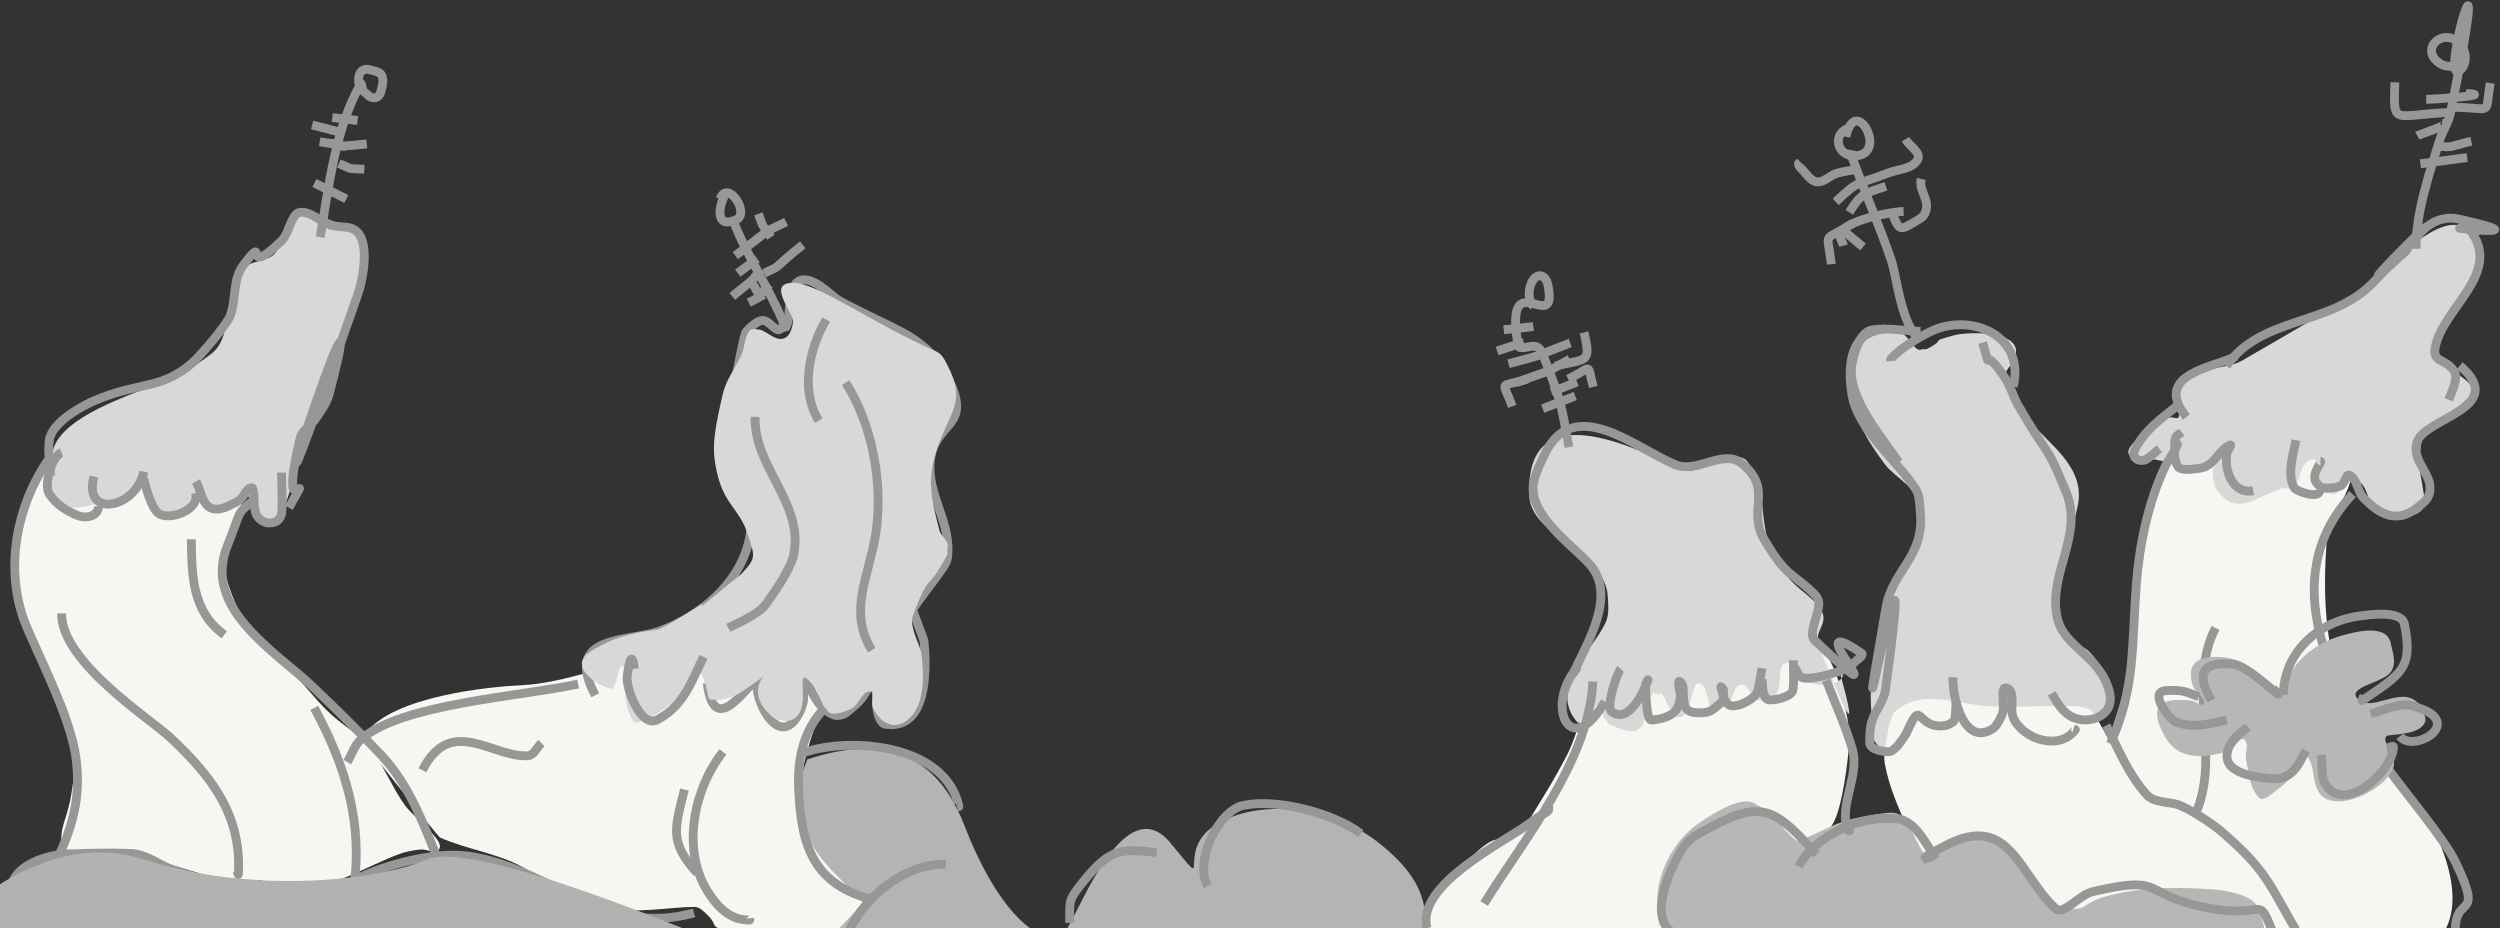 <?xml version="1.0" encoding="UTF-8"?>
<svg width="1697px" height="630px" viewBox="0 0 1697 630" version="1.1" xmlns="http://www.w3.org/2000/svg" xmlns:xlink="http://www.w3.org/1999/xlink">
    <rect x="0" y="0" width="1697" height="630" fill="#333333" stroke="none"/>
    <!-- Generator: Sketch 49.3 (51167) - http://www.bohemiancoding.com/sketch -->
    <title>Front</title>
    <desc>Created with Sketch.</desc>
    <defs></defs>
    <g id="Artwork" stroke="none" stroke-width="1" fill="none" fill-rule="evenodd">
        <g id="Pricing-Scene---Craft-a-website-you-love" transform="translate(0, -450)">
            <g id="Front" transform="translate(-66, 453)">
                <path d="M1150.927,453.08 C1141.081,469.866 1138.763,491.653 1129.818,509.232 C1121.267,526.039 1111.053,541.953 1101.216,558.041 C1096.059,566.475 1087.84,564.67 1079.937,567.364 C1066.106,572.08 1036.604,611.171 1026,627 C1013.34,645.898 1042.307,643.182 1044,644 C1055.42,649.516 1073.826,640.445 1086,644 C1118.008,653.346 1151.796,645.899 1183.5,644 C1203.136,642.824 1237.305,637.449 1260.936,624.259 C1266.172,621.336 1273.953,610.159 1276.26,606.799 C1287.829,589.949 1299.853,573.366 1310.321,555.81 C1316.703,545.107 1320.41,511.813 1320.848,506.204 C1321.426,498.796 1321.249,491.232 1319.855,483.933 C1317.57,471.964 1314.997,459.823 1309.88,448.764 C1284.076,392.995 1234.5,423.191 1194.357,445.044 C1184.937,450.173 1176.743,457.334 1167.459,462.704 C1161.64,466.07 1154.99,467.836 1149.162,471.186 C1148.574,471.524 1149.162,472.542 1149.162,473.221" id="Path-2413" fill="#F7F7F1"></path>
                <path d="M614,512.5 C666.667,494.833 702.167,509.667 720.5,557 C748,628 780.5,642.5 790,628 C799.5,613.5 830,532.367 860.5,569.184 C891,606 862.5,575 891,557 C919.5,539 969.5,543.367 1002,569.184 C1034.5,595 1034.5,613 1034.5,639.5 C1034.5,666 999.5,765.5 776.5,714 C627.833,679.667 573.667,612.5 614,512.5 Z" id="Path-13" fill="#B4B4B4"></path>
                <path d="M1137.193,487.782 C1115.677,464.396 1147.873,438.01 1156.096,419.083 C1158.401,413.775 1157.732,407.544 1157.364,401.769 C1155.417,371.234 1105.153,361.149 1104.069,333.415 C1101.326,263.233 1175.58,300.912 1207.295,315.61 C1219.362,321.202 1244.829,298.669 1252.6,310.948 C1269.933,338.335 1254.31,358.283 1280.16,389.417 C1286.387,396.918 1295.58,401.742 1301.269,409.659 C1308.983,420.393 1296.228,424.736 1300.717,436.096 C1346.755,552.593 1298.377,402.175 1316.477,453.605 C1316.823,454.588 1317.186,455.875 1316.588,456.728 C1310.958,464.758 1294.763,462.496 1288.04,457.029 C1284.771,454.37 1284.468,447.419 1280.27,447.059 C1268.684,446.063 1280.03,469.461 1265.829,471.711 C1263.253,472.119 1260.289,472.869 1258.004,471.611 C1253.782,469.287 1252.286,460.847 1247.532,461.641 C1242.439,462.491 1242.973,471.149 1239.261,474.739 C1236.824,477.096 1233.128,477.687 1229.893,478.704 C1229.2,478.921 1228.125,478.975 1227.742,478.358 C1224.288,472.791 1225.344,461.388 1218.815,460.849 C1214.502,460.492 1213.959,480.701 1207.737,483.516 C1205.866,484.362 1203.324,483.152 1201.842,481.731 C1197.962,478.014 1194.833,463.991 1192.307,468.733 L1188.062,467.099 C1179.725,482.751 1187.201,502.51 1158.191,488.529 C1156.828,487.872 1156.673,485.618 1155.268,485.055 L1151.795,475.38 C1149.116,474.307 1147.424,479.15 1145.238,481.035 L1137.193,487.782 Z" id="Path-2400" fill="#D8D8D8"></path>
                <path d="M1337.806,499.341 C1336.53,476.824 1333.325,467.072 1339.571,447.059 C1341.979,439.341 1347.497,432.642 1348.94,424.687 C1350.43,416.467 1345.632,407.598 1348.168,399.638 C1355.669,376.087 1374.894,379.094 1369.166,340.759 C1367.159,327.326 1352.487,321.462 1345.416,312.086 C1332.623,295.126 1313.528,264.952 1323.811,241.252 C1325.609,237.107 1327.69,232.965 1330.643,229.547 C1336.101,223.23 1349.838,221.251 1356.328,223.101 C1362.154,224.76 1365.42,236.806 1370.82,234.063 L1373.743,234.013 C1389.108,226.209 1373.207,229.795 1393.031,224.439 C1400.59,222.397 1442.212,220.177 1433.268,241.056 C1431.751,244.599 1423.52,251.876 1426.431,257.723 C1430.819,266.538 1436.776,274.56 1443.078,282.125 C1456.692,298.469 1481.761,314.081 1476.423,339.967 C1469.233,374.836 1459.275,386.628 1461.706,419.679 C1462.304,427.819 1481.387,436.774 1482.98,438.226 C1490.643,445.212 1501.774,463.393 1499.296,474.638 C1497.358,483.43 1484.557,486.898 1479.781,491.401 C1476.498,494.498 1475.988,500.053 1472.343,502.715 C1470.102,504.351 1466.759,503.362 1464.022,502.91 C1457.085,501.764 1449.658,501.381 1443.52,497.953 C1437.904,494.817 1436.545,484.941 1430.181,484.012 C1425.671,483.354 1426.265,495.385 1421.749,494.775 L1415.684,496.263 C1400.798,494.252 1407.861,487.682 1390.114,483.07 C1388.384,482.62 1389.607,487.587 1387.853,487.932 L1383.497,490.509 C1378.232,491.546 1372.27,489.564 1367.462,491.947 C1354.897,498.175 1370.15,504.228 1344.754,508.319 L1337.806,499.341 Z" id="Path-2401" fill="#D8D8D8"></path>
                <path d="M97.15,314.272 C82.636,322.104 78.738,346.044 77.475,360.895 C72.812,415.748 89.117,429.191 109.717,474.538 C118.531,493.941 117.734,519.806 113.632,540.31 C110.892,554.002 106.41,558.93 107.897,571.018 C108.057,572.32 108.144,574.442 109.441,574.637 C156.362,581.702 135.278,572.134 172.05,581.484 C220.301,593.754 222.552,600.955 266.575,600.232 C292.978,599.798 313.103,585.705 336.788,576.773 C341.363,575.047 346.264,574.229 351.119,573.645 C355.388,573.131 361.693,577.112 364.017,573.494 C366.318,569.91 361.276,565.257 358.668,561.89 C353.442,555.142 345.828,550.444 340.813,543.538 C332.921,532.67 327.938,519.894 320.201,508.915 C309.625,493.911 301.025,492.048 287.904,479.25 C279.774,471.321 272.935,462.151 264.976,454.051 C242.569,431.249 229.311,422 220.001,390.66 C212.249,364.563 234.745,342.655 230.308,330.142 C224.713,314.364 185.603,308.738 180.1,307.274 C153.214,300.121 131.676,295.855 104.704,301.324 L97.15,314.272 Z" id="Path-2411" fill="#F7F7F1"></path>
                <path d="M636.227,453.009 C620.789,482.246 599.153,530.849 614.402,564.767 C622.198,582.108 636.705,593.471 649.4,606.583 C650.34,607.554 651.748,609.31 650.889,610.353 C624.645,642.229 610.819,646.957 571.137,633.516 C539.226,622.708 559.316,628.558 542.038,614.318 C540.699,613.214 538.866,612.559 537.131,612.583 C519.677,612.827 496.022,617.455 477.941,613.33 C449.471,606.836 446.446,599.93 421.613,586.046 C403.664,576.011 383.459,573.838 364.623,565.509 C363.769,565.131 320.504,511.493 315.073,503.111 C313.521,500.717 312.692,496.855 314.411,494.579 C333.297,469.568 397.337,463.128 421.613,462 C445.888,460.872 487.948,447.384 520,434.903 C546.818,424.46 558.289,438.196 585.137,434.903 C602.622,432.758 613.471,432.359 624.928,445.274 L636.227,453.009 Z" id="Path-2412" fill="#F7F7F1"></path>
                <path d="M1348.203,489.416 C1347.284,498.146 1343.849,506.975 1345.446,515.607 C1348.303,531.054 1354.77,545.695 1361.261,560 C1385.021,612.368 1385.88,641.815 1436,647.5 C1448.531,648.921 1521.96,642.709 1532.5,647.5 C1549,655 1561.769,655 1585,655 C1587.62,655 1615.644,641.425 1619.145,634.058 C1632.407,606.152 1579.132,570.775 1561.769,557.273 C1545.428,544.565 1523.634,538.788 1510.184,522.5 C1509.636,521.836 1487.733,480.209 1485.546,479.15 C1482.428,477.639 1478.978,476.554 1475.516,476.418 C1456.185,475.656 1436.803,477.372 1417.478,476.468 C1393.621,475.352 1370.306,463.304 1351.396,480.834 L1348.203,489.416 Z" id="Path-2415" fill="#F7F7F1"></path>
                <path d="M1559.178,295.469 C1511.243,317.034 1520.863,403.435 1513.602,444.477 C1508.479,473.434 1490.063,503.778 1496.293,534.255 C1497.649,540.887 1505.011,552.214 1510.735,556.777 C1535.923,576.853 1562.388,595.296 1587.51,615.456 C1625.691,646.094 1632.379,660.01 1688.205,650.129 C1694.968,648.931 1701.522,646.561 1707.825,643.833 C1748.903,626.053 1725.67,569.054 1708.321,543.829 C1702.851,535.876 1695.419,529.429 1689.694,521.658 C1682.135,511.396 1675.032,500.774 1668.53,489.812 C1663.842,481.907 1659.527,473.72 1656.184,465.159 C1643.574,432.87 1642.933,398.394 1645.326,364.218 C1646.607,345.927 1667.467,326.357 1661.141,311.239 C1659.984,308.472 1656.378,307.389 1653.537,306.427 C1646.109,303.913 1638.458,301.788 1630.664,300.923 C1590.37,296.451 1596.503,296.401 1570.642,301.665 L1559.178,295.469 Z" id="Path-2416" fill="#F7F7F1"></path>
                <path d="M1529.112,308.963 C1523.765,308.318 1517.968,309.269 1513.071,307.028 C1502.035,301.98 1532.803,282.661 1538.425,280.441 C1540.448,279.642 1544.484,282.073 1544.932,279.945 C1546.187,273.979 1540.995,267.785 1542.34,261.839 C1545.892,246.131 1576.073,248.607 1587.48,241.998 C1614.949,226.083 1642.62,210.461 1669.322,193.29 C1682.118,185.061 1729.038,127.829 1745.545,158.662 C1758.912,183.629 1724.333,200.815 1721.294,225.777 C1718.768,246.524 1728.5,244.432 1742.463,257.423 C1744.171,259.012 1746.088,262.412 1744.498,264.12 C1721.866,288.426 1707.134,278.016 1708.622,314.222 C1708.962,322.498 1711.745,330.59 1711.76,338.874 C1711.764,340.962 1710.356,343.086 1708.677,344.328 C1700.655,350.261 1680.566,350.484 1675.388,340.413 C1674.612,338.905 1671.229,319.875 1662.655,323.545 C1657.435,325.78 1652.218,335.02 1647.662,331.631 L1644.519,331.927 C1637.025,326.35 1643.304,304.761 1633.662,309.359 C1626.19,312.923 1628.576,321.724 1623.08,327.616 C1621.226,329.603 1617.564,327.716 1614.979,328.558 C1596.018,334.733 1584.35,347.992 1570.722,329.596 C1569.005,327.278 1567.262,318.699 1568.186,315.761 C1569.147,312.703 1572.551,310.674 1573.148,307.525 C1573.361,306.405 1570.701,307.029 1569.73,307.625 C1566.839,309.399 1564.988,312.594 1562.07,314.322 C1559.877,315.621 1557.267,316.155 1554.742,316.502 C1552.047,316.873 1549.136,317.385 1546.581,316.452 C1544.162,315.57 1542.688,313.08 1540.741,311.394 L1529.112,308.963 Z" id="Path-2402" fill="#D8D8D8"></path>
                <path d="M1205,640.239 C1177.835,617.123 1194.041,572.731 1219.014,555.915 C1227.124,550.454 1247.224,536.875 1256.71,542.225 C1297.627,565.305 1259.218,544.613 1284.656,567.123 C1285.702,568.049 1287.541,567.571 1288.846,567.073 C1298.471,563.403 1307.372,557.892 1317.173,554.722 C1326.026,551.858 1335.282,550.277 1344.508,549.068 C1347.978,548.613 1351.829,548.249 1354.984,549.764 C1361.786,553.031 1367.583,571.525 1372.178,576.402 C1378.091,582.678 1403.6,559.752 1417.207,565.489 C1439.829,575.028 1442.453,608.087 1468.297,613.105 C1483.028,615.965 1478.58,610.161 1495.14,605.566 C1519.365,598.843 1543.997,598.973 1568.937,600.804 C1574.896,601.241 1595.016,603.859 1598.697,613.055 C1600.165,616.723 1608.765,638.083 1598.587,640.139 C1595.58,640.746 1592.443,640.468 1589.384,640.239 C1568.162,638.649 1547.013,636.154 1525.782,634.685 C1506.882,633.377 1487.189,641.657 1468.297,640.239 C1425.488,637.026 1379.836,643.054 1337,640.239 C1295.967,637.542 1259.913,638.738 1219.014,640.239 L1205,640.239 Z" id="Path-2414" fill="#B7B7B7"></path>
                <path d="M470.056,468.954 C447.758,427.295 492.339,433.112 513.982,425.253 C540.676,415.561 567.483,393.921 574.33,364.344 C582.016,331.144 552.754,330.056 556.42,303.825 C556.727,301.626 570.221,224.971 572.345,222.379 C573.081,221.481 580.576,213.001 585.298,214.739 C588.963,216.089 593.989,223.474 595.769,219.998 L599.629,218.805 C603.469,211.308 599.664,189.541 610.101,187.109 C618.799,185.083 630.825,198.296 634.904,200.603 C649.417,208.813 664.834,215.324 679.547,223.171 C683.205,225.122 686.713,227.394 689.963,229.968 C693.482,232.755 697.122,235.57 699.773,239.191 C704.852,246.129 709.899,253.328 712.947,261.368 C722.63,286.911 700.594,284.782 697.568,309.134 C694.642,332.681 712.597,352.122 709.032,376.099 C708.613,378.914 706.719,381.335 705.117,383.688 C698.933,392.766 691.808,401.184 685.718,410.325 C684.939,411.494 692.997,429.71 693.267,432.647 C694.955,451.003 695.977,492.931 666.925,488.599 C663.453,488.081 661.786,481.281 661.521,479.571 C660.571,473.44 661.462,467.056 660.032,461.019 C659.815,460.102 657.91,460.964 657.28,461.666 C654.595,464.656 653.114,468.584 650.498,471.636 C648.009,474.541 645.007,476.973 642.067,479.421 C640.823,480.456 639.543,481.608 637.987,482.052 C636.06,482.602 633.843,483.039 631.981,482.298 C628.689,480.988 625.685,478.795 623.274,476.197 C620.459,473.165 618.456,469.43 616.602,465.731 C615.127,462.789 615.171,453.663 613.354,456.407 C610.097,461.326 612.335,468.188 611.148,473.967 C610.596,476.658 609.465,479.228 608.171,481.651 C595.547,505.292 579.348,475.21 579.844,461.961 C579.935,459.544 583.898,453.44 582.105,455.064 C571.57,464.601 550.537,498.179 546.058,460.573" id="Path-2259" stroke="#979797" stroke-width="6"></path>
                <path d="M569.362,386.5 C579.938,375.164 578.45,374.793 572.671,357.236 C569.424,347.372 561.151,339.85 556.851,330.398 C553.945,324.011 552.294,317.047 551.232,310.111 C550.368,304.472 550.482,298.667 551.121,292.998 C552.124,284.101 554.167,275.345 556.134,266.611 C556.889,263.256 557.849,259.914 559.277,256.786 C562.273,250.225 566.475,244.252 569.362,237.642 C571.6,232.522 571.275,226.208 574.601,221.717 C576.044,219.769 579.44,220.357 581.819,220.825 C586.768,221.798 593.123,229.703 599.233,226.183 C602.593,224.248 603.611,219.531 604.306,215.717 C605.38,209.829 585.599,189 604.306,189 C621.306,189 656.554,215.717 701.362,235.507 C705.676,237.412 707.396,241.624 709.353,245.377 C721.534,268.742 711.557,275.817 703.016,298.948 C694.901,320.928 697.592,333.58 703.678,357.035 C704.774,361.26 711.06,365.131 709.022,368.991 L709.297,372.956 C694.322,401.31 697.855,382.815 685.652,414.822 C682.942,421.931 690.65,435.643 691.222,439.474 C693.044,451.681 694.56,474.081 683.452,484.468 C673.344,493.92 663.172,487.642 658.484,477.225 C656.954,473.826 660.273,465.976 656.554,466.212 C650.703,466.584 648.99,475.735 643.656,478.167 C620.562,488.698 628.2,471.829 614.943,458.823 C604.645,448.721 619.057,481.368 601.99,486.153 C600.364,486.609 598.584,486.405 596.922,486.103 C594.903,485.735 592.673,485.459 591.078,484.168 C562.801,461.274 604.4,443.994 568.26,467.355 C564.71,469.649 560.522,470.888 556.41,471.866 C554.033,472.432 551.517,472.101 549.081,471.917 C548.428,471.867 547.503,471.784 547.261,471.175 C545.819,467.534 545.894,463.38 544.284,459.811 C542.87,456.675 541.584,450.252 538.334,451.379 C533.759,452.966 534.197,460.171 531.552,464.227 C529.833,466.862 527.685,469.239 525.326,471.32 C521.133,475.02 516.69,478.466 511.987,481.491 C508.99,483.419 505.706,484.926 502.343,486.103 C500.452,486.764 497.646,488.507 496.392,486.945 C492.946,482.649 491.581,476.89 490.603,471.47 C489.312,464.321 495.209,454.391 489.665,449.695 C485.484,446.153 485.526,459.995 482.171,464.327 C480.294,466.751 448.5,451.379 466.5,439.474 C484.5,427.569 502.643,425.653 511.987,424.5 C515.716,424.04 538.545,409.451 542.524,406.987 C542.951,406.723 542.377,407.979 542.304,408.476" id="Path-2403" fill="#D8D8D8"></path>
                <path d="M543.577,442.813 C535.017,460.367 530.08,476.051 512.328,485.521 C500.754,491.695 490.689,463.535 491.716,456.006 C494.749,433.767 496.46,449.842 496.618,451.049" id="Path-2260" stroke="#979797" stroke-width="6"></path>
                <path d="M578.576,279.965 C577.511,314.134 611.975,338.665 604.752,373.567 C602.667,383.641 590.67,400.556 585.794,407.248 C580.423,414.619 565.274,420.504 560.39,423.173" id="Path-2261" stroke="#979797" stroke-width="6"></path>
                <path d="M626.853,213.942 C615.232,233.368 609.022,262.191 621.785,282.496" id="Path-2262" stroke="#979797" stroke-width="6"></path>
                <path d="M640.027,256.701 C658.292,285.273 665.649,325.678 660.474,359.136 C655.946,388.406 641.351,411.65 657.777,438.351" id="Path-2263" stroke="#979797" stroke-width="6"></path>
                <path d="M598.582,217.912 C588.428,192.911 572.957,171.139 563.473,146.135" id="Path-2264" stroke="#979797" stroke-width="6"></path>
                <path d="M133.958,338.779 C127.308,339.679 116.107,343.761 108.328,340.122 C94.767,333.778 98.785,305.515 104.799,296.071 C119.114,273.591 170.121,260.248 185.323,252.721 C193.717,248.565 201.479,243.166 208.968,237.542 C220.41,228.951 218.568,214.923 222.252,202.669 C224.461,195.321 227.473,188.202 230.904,181.34 C231.909,179.329 233.443,177.401 235.421,176.332 C239.626,174.059 249.546,173.621 253.06,168.442 C258.161,160.924 258.71,149.621 267.883,144.682 C278.966,138.714 301.81,150.338 309.057,158.076 C328.5,178.836 291.956,235.363 286.736,248.901 C279.282,268.231 273.564,288.207 268.048,308.176 C266.966,312.095 259.706,361.029 243.14,348.704 C238.555,345.293 238.113,338.334 234.543,333.871 C233.909,333.078 232.321,333.555 231.511,334.167 C227.932,336.872 225.91,341.674 221.811,343.496 C218.133,345.131 213.668,344.723 209.74,343.842 C207.028,343.233 205.339,338.116 202.793,339.23 L199.159,332.879 C191.849,336.077 192.249,351.592 179.153,347.411 C167.101,343.562 167.354,331.054 164.987,321.816 C164.826,321.187 163.521,321.613 163.057,322.067 C158.99,326.046 156.139,331.25 151.703,334.814 C149.93,336.238 147.295,335.937 145.091,336.498 L133.958,338.779 Z" id="Path-2404" fill="#D8D8D8"></path>
                <path d="M558.736,128.23 C554.289,134.853 550.226,153.305 565.954,146.04 C575.019,141.853 560.265,118.518 554.71,131.999" id="Path-2265" stroke="#979797" stroke-width="6"></path>
                <path d="M565.127,170.542 C592.14,150.44 580.079,157.127 599.574,147.624" id="Path-2266" stroke="#979797" stroke-width="6"></path>
                <path d="M566.781,182.397 C571.19,179.156 575.6,175.914 580.009,172.673" id="Path-2267" stroke="#979797" stroke-width="6"></path>
                <path d="M584.747,182.397 C597.921,176.409 588.251,181.289 610.928,163.148" id="Path-2268" stroke="#979797" stroke-width="6"></path>
                <path d="M588.386,190.137 C577.365,201.43 582.664,198.113 574.275,202.488" id="Path-2269" stroke="#979797" stroke-width="6"></path>
                <path d="M589.323,158.041 C582.043,147.375 584.721,152.769 580.781,142.12" id="Path-2270" stroke="#979797" stroke-width="6"></path>
                <path d="M577.197,189.886 C579.217,193.624 581.238,197.362 583.258,201.1" id="Path-2271" stroke="#979797" stroke-width="6"></path>
                <path d="M582.436,179.816 C573.663,191.08 579.565,184.403 563.087,198.268" id="Path-2272" stroke="#979797" stroke-width="6"></path>
                <path d="M885.84,598.417 C876.384,582.701 892.809,547.426 909.706,543.759 C932.723,538.763 971.323,548.919 989.729,562.902" id="Path-2364" stroke="#979797" stroke-width="6"></path>
                <path d="M792.142,623.471 C792.216,608.18 790.295,608.812 803.11,593.259 C819.818,572.983 827.857,572.931 851.062,575.75" id="Path-2368" stroke="#979797" stroke-width="6"></path>
                <path d="M611.479,507.893 C643.252,496.933 707.529,502.005 716.912,544.35 C717.015,544.817 715.993,544.614 715.533,544.746" id="Path-2369" stroke="#979797" stroke-width="6"></path>
                <path d="M625.866,477.436 C611.305,492.871 607.205,511.572 608.116,532.696 C609.813,572.064 618.473,597.844 659.596,608.092" id="Path-2273" stroke="#979797" stroke-width="6"></path>
                <path d="M458.426,461.315 C420.148,469.752 337.576,474.66 310.882,499.065 C306.512,503.061 304.783,509.218 301.734,514.294" id="Path-2274" stroke="#979797" stroke-width="6"></path>
                <path d="M236.919,337.355 C226.086,346.834 230.491,342.049 220.272,367.617 C203.324,410.023 252.469,438.763 278.199,463.104 C293.971,478.025 309.373,493.349 324.331,509.086 C345.353,531.203 354.752,560.101 366.107,587.655" id="Path-2275" stroke="#979797" stroke-width="6"></path>
                <path d="M257.091,317.766 C257.164,326.727 257.839,335.703 257.311,344.649 C257.206,346.426 256.331,348.174 255.216,349.561 C254.361,350.625 253.035,351.405 251.692,351.642 C249.607,352.008 247.243,352.245 245.351,351.296 C242.976,350.104 240.597,348.154 239.731,345.641 C237.864,340.219 239.145,334.08 237.526,328.578 C237.266,327.694 235.467,328.177 234.769,328.779 C231.937,331.216 230.776,335.576 227.44,337.26 C221.799,340.107 214.735,344.484 209.029,341.772 C202.832,338.826 202.378,329.768 199.053,323.766" id="Path-2276" stroke="#979797" stroke-width="6"></path>
                <path d="M163.618,322.082 C163.95,323.065 168.236,343.291 174.752,346.188 C183.411,350.037 202.009,342.208 198.667,331.606" id="Path-2277" stroke="#979797" stroke-width="6"></path>
                <path d="M163.618,317.169 C158.293,342.497 121.892,349.078 129.833,320.493" id="Path-2278" stroke="#979797" stroke-width="6"></path>
                <path d="M107.732,304.171 C100.993,306.835 95.778,326.113 99.295,332.002 C103.46,338.974 111.053,343.852 118.589,346.879 C125.336,349.59 133.234,346.623 132.75,340.533" id="Path-2279" stroke="#979797" stroke-width="6"></path>
                <path d="M100.288,319.846 C100.012,311.827 98.394,303.742 99.461,295.79 C101.18,282.969 124.209,271.423 130.164,268.907 C161.521,255.654 175.136,261.885 196.577,243.312 C201.618,238.945 219.668,217.934 222.202,211.466 C226.541,200.39 223.602,187.058 231.13,177.039 C249.233,152.942 228.941,187.609 256.98,160.572 C261.947,155.783 262.349,147.553 267.011,142.466 C268.673,140.652 271.996,140.889 274.344,141.624 C280.049,143.409 284.673,147.812 290.325,149.76 C294.592,151.23 299.354,150.596 303.719,151.745 C318.948,155.753 312.245,187.173 308.952,196.583 C208.367,484.06 327.188,120.182 289.387,264.641 C287.818,270.639 283.865,275.776 280.46,280.957 C277.247,285.846 270.934,289.05 269.602,294.747 C254.16,360.799 281.499,306.665 262.053,341.671" id="Path-2280" stroke="#979797" stroke-width="6"></path>
                <path d="M283.327,158.041 C289.046,124.712 293.477,84.244 310.827,54.022 C311.78,52.361 311.392,58.502 313.143,59.28 L317.168,62.754 C318.564,63.374 320.355,63.747 321.739,63.1 C323.15,62.441 324.14,60.846 324.496,59.33 C325.338,55.749 326.742,51.663 325.213,48.317 C324.048,45.767 320.404,45.306 317.719,44.498 C305.011,40.673 309.337,62.575 314.356,57.049" id="Path-2281" stroke="#979797" stroke-width="6"></path>
                <path d="M291.538,76.789 C297.251,77.468 302.964,78.146 308.676,78.825" id="Path-2282" stroke="#979797" stroke-width="6"></path>
                <path d="M289.718,94.053 C293.466,94.914 297.214,95.774 300.962,96.635" id="Path-2283" stroke="#979797" stroke-width="6"></path>
                <path d="M296.004,107.994 C306.783,112.54 301.038,111.152 313.308,111.863" id="Path-2284" stroke="#979797" stroke-width="6"></path>
                <path d="M297.709,96.334 C303.478,95.789 309.248,95.245 315.017,94.7" id="Path-2285" stroke="#979797" stroke-width="6"></path>
                <path d="M279.412,121.187 C286.632,124.825 293.852,128.462 301.072,132.1" id="Path-2286" stroke="#979797" stroke-width="6"></path>
                <path d="M282.996,93.211 C288.139,94.038 293.282,94.865 298.425,95.692" id="Path-2287" stroke="#979797" stroke-width="6"></path>
                <path d="M277.868,81.802 C284.024,83.406 290.179,85.01 296.335,86.614" id="Path-2288" stroke="#979797" stroke-width="6"></path>
                <path d="M98.694,309.184 C77.48,339.844 68.969,382.454 82.653,418.857 C89.642,437.448 113.767,482.477 117.597,511.662 C121.16,538.819 115.009,560.137 102.659,584.627 C101.788,586.355 102.512,580.761 102.438,578.828" id="Path-2289" stroke="#979797" stroke-width="6"></path>
                <path d="M107.842,413.348 C107.276,446.175 167.768,484.79 181.363,497.476 C209.847,524.054 230.063,550.477 227.826,590.532 C227.775,591.453 227.165,588.811 226.834,587.951" id="Path-2290" stroke="#979797" stroke-width="6"></path>
                <path d="M556.751,507.397 C537.169,531.884 528.789,572.514 545.397,600.503 C551.99,611.615 560.957,621.78 574.826,621.536 C575.242,621.529 574.753,620.707 574.716,620.293" id="Path-2291" stroke="#979797" stroke-width="6"></path>
                <path d="M530.569,532.941 C524.039,559.338 520.168,568.66 539.221,589.59" id="Path-2292" stroke="#979797" stroke-width="6"></path>
                <path d="M352.768,519.848 C371.87,481.893 400.048,511.183 424.199,510.028 C428.441,509.825 430.445,504.274 433.568,501.396" id="Path-2293" stroke="#979797" stroke-width="6"></path>
                <path d="M279.302,477.486 C300.597,516.787 312.837,556.399 305.869,601.049" id="Path-2294" stroke="#979797" stroke-width="6"></path>
                <path d="M195.86,363.05 C196.224,387.291 196.221,411.956 218.237,427.885" id="Path-2295" stroke="#979797" stroke-width="6"></path>
                <path d="M1034.648,627.09 C1026.805,597.476 1087.413,568.557 1104.259,555.809 C1117.921,545.471 1118,549.882 1116.936,542.415" id="Path-2296" stroke="#979797" stroke-width="6"></path>
                <path d="M1073.451,610.323 C1099.605,567.876 1144.929,513.16 1147.193,459.63" id="Path-2297" stroke="#979797" stroke-width="6"></path>
                <path d="M1137.328,449.409 C1114.052,475.182 1131.658,514.615 1155.404,473.22" id="Path-2298" stroke="#979797" stroke-width="6"></path>
                <path d="M1133.744,454.718 C1141.291,436.714 1163.767,402.966 1146.035,381.207 C1135.578,368.375 1101.7,346.394 1107.237,323.52 C1108.753,317.256 1111.628,311.379 1114.4,305.56 C1134.256,263.865 1176.717,301.683 1203.355,312.507 C1218.073,318.488 1235.784,301.535 1248.274,311.565 C1270.154,329.134 1251.554,343.059 1263.598,363.301 C1267.468,369.804 1271.467,376.339 1276.546,381.948 C1281.746,387.691 1288.541,391.776 1294.186,397.082 C1296.443,399.204 1299.124,401.267 1300.191,404.175 C1302.695,410.997 1292.592,426.689 1297.82,431.654 C1363.367,493.909 1281.908,407.909 1329.515,440.331 C1331.629,441.771 1326.758,444.691 1324.939,446.487 C1323.097,448.305 1321.026,450.006 1318.658,451.049 C1313.16,453.47 1295.997,458.853 1289.389,456.999 C1286.714,456.248 1286.084,452.534 1284.431,450.302" id="Path-2299" stroke="#979797" stroke-width="6"></path>
                <path d="M1283.383,445.244 C1283.255,451.991 1284.021,458.815 1282.997,465.485 C1282.28,470.16 1268.462,473.325 1265.578,471.681 C1262.334,469.832 1262.334,460.858 1262.109,458.092" id="Path-2300" stroke="#979797" stroke-width="6"></path>
                <path d="M1262.054,450.603 C1260.988,455.943 1260.627,461.474 1258.856,466.623 C1257.118,471.677 1244.023,478.551 1239.402,475.355 C1235.799,472.863 1235.568,467.46 1234.053,463.35 C1233.703,462.4 1236.302,464.864 1235.873,465.781 L1236.038,471.235 C1234.908,473.651 1232.647,475.399 1230.584,477.09 C1228.895,478.475 1227.041,479.903 1224.905,480.363 C1221.654,481.063 1218.198,481.074 1214.93,480.463 C1204.813,478.572 1211.369,462.995 1206.609,459.826 C1203.483,457.745 1207.366,467.424 1206.554,471.089 C1205.767,474.638 1204.816,478.762 1201.922,480.96 C1197.795,484.094 1192.31,485.298 1187.154,485.822 C1185.864,485.953 1185.238,483.928 1184.838,482.694 C1183.542,478.695 1182.896,463.912 1183.019,461.861 C1183.092,460.641 1185.062,457.429 1184.673,458.588 C1182.815,464.121 1171.984,489.404 1159.87,480.017 C1156.058,477.063 1163.267,454.187 1166.206,451.149" id="Path-2301" stroke="#979797" stroke-width="6"></path>
                <path d="M1130.992,300.502 C1125.51,271.174 1126.719,271.956 1113.242,237.507 C1112.418,235.4 1111.012,233.084 1108.891,232.299 C1105.002,230.859 1097.198,235.392 1096.489,231.306 C1086.528,173.894 1123.675,226.265 1116.826,190.929 C1116.408,188.771 1115.59,186.34 1113.793,185.074 C1106.628,180.024 1099.915,197.188 1106.961,205.115" id="Path-2302" stroke="#979797" stroke-width="6"></path>
                <path d="M1086.735,220.84 C1093.44,220.113 1100.145,219.386 1106.851,218.659" id="Path-2303" stroke="#979797" stroke-width="6"></path>
                <path d="M1082.213,235.226 C1088.275,233.258 1094.337,231.29 1100.399,229.321" id="Path-2304" stroke="#979797" stroke-width="6"></path>
                <path d="M1089.983,243.903 C1115.731,236.946 1101.676,241.38 1131.874,229.767" id="Path-2305" stroke="#979797" stroke-width="6"></path>
                <path d="M1095.221,256.751 C1123.706,246.074 1111.863,251.977 1131.543,240.73" id="Path-2306" stroke="#979797" stroke-width="6"></path>
                <path d="M1119.032,263.152 C1124.855,260.87 1130.678,258.587 1136.501,256.305" id="Path-2307" stroke="#979797" stroke-width="6"></path>
                <path d="M1113.132,274.411 C1120.517,271.55 1127.902,268.689 1135.288,265.829" id="Path-2308" stroke="#979797" stroke-width="6"></path>
                <path d="M1121.894,245.392 C1143.322,240.361 1146.181,243.859 1141.243,222.624" id="Path-2309" stroke="#979797" stroke-width="6"></path>
                <path d="M1102.77,254.32 C1082.9,260.541 1085.765,254.083 1092.519,272.872" id="Path-2310" stroke="#979797" stroke-width="6"></path>
                <path d="M1130.496,254.32 C1147.891,245.801 1142.791,242.744 1147.524,259.628" id="Path-2311" stroke="#979797" stroke-width="6"></path>
                <path d="M1345.496,220.394 C1322.453,221.552 1319.751,243.912 1323.009,264.34 C1327.016,289.465 1354.612,310.224 1366.494,329.225 C1369.193,333.541 1368.937,339.14 1369.472,344.203 C1372.729,375.063 1350.648,383.825 1346.213,409.233 C1316.699,578.31 1370.375,285.287 1345.827,465.435 C1344.776,473.144 1338.766,479.397 1336.568,486.859 C1335.179,491.576 1335.079,496.631 1335.19,501.547 C1335.296,506.251 1347.424,508.173 1349.852,506.8 C1353.489,504.743 1355.906,500.962 1358.283,497.527 C1361.343,493.105 1362.683,487.581 1366.053,483.391 C1369.647,478.922 1371.914,491.849 1386.114,489.541 C1387.799,489.267 1389.414,488.521 1390.856,487.606 C1391.718,487.06 1392.645,486.277 1392.841,485.275 C1393.668,481.06 1393.503,476.71 1393.833,472.428" id="Path-2312" stroke="#979797" stroke-width="6"></path>
                <path d="M1391.683,456.753 C1391.114,469.701 1398.964,504.81 1419.128,491.376 C1421.694,489.666 1425.082,482.246 1425.469,480.859 C1426.99,475.407 1423.312,461.76 1428.446,464.142 C1434.637,467.014 1429.899,477.929 1432.632,484.183 C1439.049,498.869 1463.858,506.943 1474.739,492.368 C1475.016,491.997 1473.86,492.071 1473.42,491.922" id="Path-2313" stroke="#979797" stroke-width="6"></path>
                <path d="M1458.703,467.666 C1462.743,474.998 1467.954,483.38 1476.889,485.225 C1488.251,487.572 1501.727,480.982 1497.832,466.378 C1491.084,441.073 1466.468,436.743 1462.232,415.433 C1456.445,386.324 1480.312,360.052 1468.623,331.405 C1453.742,294.934 1457.438,309.691 1435.665,271.684 C1432.313,265.834 1430.731,259.015 1426.957,253.427 C1408.925,226.727 1419.509,255.851 1411.799,229.522" id="Path-2314" stroke="#979797" stroke-width="6"></path>
                <path d="M1432.577,259.433 C1441.099,224.023 1402.836,208.98 1376.249,222.178 C1368.502,226.024 1356.145,233.166 1349.466,240.68 C1349.156,241.029 1349.576,241.606 1349.631,242.069" id="Path-2315" stroke="#979797" stroke-width="6"></path>
                <path d="M1369.637,221.933 C1358.688,221.602 1347.616,219.276 1336.789,220.94 C1327.909,222.305 1324.346,238.444 1323.229,243.557 C1318.337,265.951 1345.786,296.665 1354.81,310.723" id="Path-2316" stroke="#979797" stroke-width="6"></path>
                <path d="M1366.935,225.552 C1356.139,213.663 1353.302,184.004 1349.797,173.715 C1341.533,149.459 1331.126,125.978 1322.513,101.843 C1322.183,100.92 1322.917,99.925 1323.119,98.966" id="Path-2317" stroke="#979797" stroke-width="6"></path>
                <path d="M1320.914,83.983 C1307.415,88.881 1314.925,107.131 1329.626,101.938 C1344.776,96.587 1325.252,62.173 1318.934,89.787" id="Path-2318" stroke="#979797" stroke-width="6"></path>
                <path d="M1312.096,134.035 C1328.144,118.738 1325.601,123 1347.646,114.44 C1354.501,111.778 1364.355,111.807 1367.707,105.262 C1370.148,100.496 1362.16,96.102 1359.386,91.522" id="Path-2319" stroke="#979797" stroke-width="6"></path>
                <path d="M1321.3,141.128 C1329.437,128.376 1330.597,128.695 1346.158,123.468" id="Path-2320" stroke="#979797" stroke-width="6"></path>
                <path d="M1358.173,140.481 C1347.585,141.002 1317.937,147.043 1315.184,155.81 C1314.362,158.429 1316.654,161.1 1317.39,163.745" id="Path-2321" stroke="#979797" stroke-width="6"></path>
                <path d="M1350.624,142.616 C1355.198,152.493 1354.817,154.282 1365.447,147.724 C1368.003,146.147 1371.209,144.831 1372.504,142.12 C1376.956,132.806 1368.119,127.069 1370.133,118.46" id="Path-2322" stroke="#979797" stroke-width="6"></path>
                <path d="M1327.255,111.813 C1322.367,112.787 1317.357,113.275 1312.592,114.736 C1307.975,116.151 1304.04,121.043 1299.254,120.395 C1294.718,119.781 1292.072,114.695 1288.782,111.513 C1287.868,110.628 1286.926,109.547 1286.742,108.289 C1286.651,107.667 1287.661,107.431 1288.12,107.001" id="Path-2323" stroke="#979797" stroke-width="6"></path>
                <path d="M1323.671,148.566 C1302.294,162.146 1306.495,152.564 1309.063,176.347" id="Path-2324" stroke="#979797" stroke-width="6"></path>
                <path d="M1317.72,153.875 C1322.001,157.462 1326.282,161.05 1330.563,164.637" id="Path-2325" stroke="#979797" stroke-width="6"></path>
                <path d="M1498.494,501.842 C1515.581,464.056 1512.921,435.883 1516.134,393.658 C1518.145,367.216 1524.333,337.429 1535.753,313.55 C1538.183,308.47 1542.036,304.088 1544.019,298.818 C1544.331,297.989 1542.255,298.684 1541.373,298.617" id="Path-2326" stroke="#979797" stroke-width="6"></path>
                <path d="M1544.461,272.03 C1533.545,280.578 1520.889,289.663 1514.921,302.833 C1512.387,308.424 1519.34,311.092 1523.021,308.688 C1526.167,306.632 1528.863,303.959 1531.783,301.595" id="Path-2327" stroke="#979797" stroke-width="6"></path>
                <path d="M1550.14,280.065 C1526.66,250.903 1568.95,246.502 1583.865,238.795" id="Path-2328" stroke="#979797" stroke-width="6"></path>
                <path d="M1577.309,245.392 C1601.598,210.964 1647.998,218.811 1676.957,188.748 C1773.724,88.291 1631.433,230.528 1699.885,166.672 C1700.55,166.052 1699.958,164.854 1699.995,163.946" id="Path-2329" stroke="#979797" stroke-width="6"></path>
                <path d="M1699.609,165.384 C1708.288,154.406 1718.817,142.053 1735.214,145.739 C1803.793,161.156 1699.617,147.733 1749.706,153.529" id="Path-2330" stroke="#979797" stroke-width="6"></path>
                <path d="M1741.716,151.94 C1766.338,181.889 1724.037,205.55 1718.953,233.091 C1717.051,243.395 1726.228,240.08 1732.016,249.162 C1735.097,253.995 1729.468,264.758 1728.046,268.36" id="Path-2331" stroke="#979797" stroke-width="6"></path>
                <path d="M1735.711,245.197 C1769.309,273.757 1712.012,280.626 1706.772,296.883 C1702.176,311.141 1719.538,319.531 1714.657,333.24 C1713.312,337.017 1709.496,339.459 1706.331,341.922 C1693.048,352.257 1681.241,346.495 1670.179,334.779 C1666.133,330.493 1666.227,322.424 1661.026,319.65 C1658.304,318.198 1657.826,325.408 1655.021,326.693 C1651.239,328.426 1646.751,328.565 1642.619,328.082 C1640.864,327.876 1639.594,326.137 1638.489,324.758 C1634.077,319.253 1642.671,310.176 1641.131,310.176" id="Path-2332" stroke="#979797" stroke-width="6"></path>
                <path d="M1624.488,295.79 C1623.206,302.916 1617.769,320.266 1623.606,328.428 C1624.985,330.355 1640.49,336.352 1640.8,329.671" id="Path-2333" stroke="#979797" stroke-width="6"></path>
                <path d="M1595.495,330.117 C1581.692,332.685 1575.849,316.806 1577.529,305.063 C1577.829,302.969 1581.677,298.276 1579.735,299.113 C1571.28,302.76 1569.585,313.743 1558.516,314.938 C1554.388,315.384 1549.955,316.377 1546.06,314.938 C1543.909,314.144 1543.098,311.255 1542.531,309.033 C1541.753,305.987 1542.032,302.751 1542.145,299.61 C1542.217,297.587 1542.132,295.397 1543.082,293.609 C1543.866,292.134 1545.692,291.524 1546.997,290.481" id="Path-2334" stroke="#979797" stroke-width="6"></path>
                <path d="M1662.956,332.398 C1609.126,389.924 1649.329,465.398 1687.594,519.597 C1697.111,533.078 1724.977,566.144 1732.568,581.755 C1753.58,624.972 1730.415,601.38 1732.843,632.549 C1732.918,633.51 1734.573,635.99 1734.056,635.176 C1733.174,633.784 1732.512,632.265 1731.74,630.81" id="Path-2335" stroke="#979797" stroke-width="6"></path>
                <path d="M1557.413,546.882 C1573.126,506.927 1550.104,461.973 1569.87,423.268" id="Path-2336" stroke="#979797" stroke-width="6"></path>
                <path d="M1495.737,489.391 C1504.436,506.526 1510.354,521.798 1522.856,536.119 C1527.886,541.882 1537.093,541.201 1543.358,542.912 C1552.187,545.322 1570.167,558.207 1572.627,560.326 C1606.05,589.112 1604.839,595.291 1628.674,635.522" id="Path-2337" stroke="#979797" stroke-width="6"></path>
                <path d="M1706.055,165.88 C1705.665,141.767 1715.28,113.81 1722.261,91.522 C1724.081,85.713 1727.923,80.571 1729.149,74.609 C1761.043,-80.548 1719.723,59.788 1736.262,44.402 C1742.29,38.795 1739.152,27.385 1732.512,23.915 C1721.584,18.205 1710.626,30.261 1720.166,38.547 C1725.122,42.852 1728.181,41.813 1734.608,42.217" id="Path-2338" stroke="#979797" stroke-width="6"></path>
                <path d="M1712.893,64.438 C1719.148,64.406 1760.919,61.419 1739.896,60.473" id="Path-2339" stroke="#979797" stroke-width="6"></path>
                <path d="M1706.827,89.096 C1708.302,88.267 1731.92,80.76 1723.75,80.76" id="Path-2340" stroke="#979797" stroke-width="6"></path>
                <path d="M1720.607,96.334 C1733.169,96.861 1725.446,97.191 1743.535,92.865" id="Path-2341" stroke="#979797" stroke-width="6"></path>
                <path d="M1708.978,108.139 C1719.56,106.75 1730.141,105.362 1740.723,103.973" id="Path-2342" stroke="#979797" stroke-width="6"></path>
                <path d="M1730.913,73.271 C1690.212,74.494 1690.612,83.885 1691.619,52.884" id="Path-2343" stroke="#979797" stroke-width="6"></path>
                <path d="M1729.094,69.897 C1759.124,69.413 1752.322,77.583 1756.378,53.38" id="Path-2344" stroke="#979797" stroke-width="6"></path>
                <path d="M1305.65,458.738 C1311.546,474.279 1318.644,489.416 1323.34,505.361 C1328.288,522.162 1315.955,540.31 1319.209,557.052 C1319.485,558.472 1319.829,560.24 1321.079,560.967 C1321.894,561.441 1321.079,559.083 1321.079,558.14" id="Path-2345" stroke="#979797" stroke-width="6"></path>
                <path d="M1201.481,630.168 C1183.018,619 1202.405,580.774 1209.476,570.988 C1213.774,565.04 1221.051,561.848 1227.497,558.341 C1263.303,538.857 1272.206,547.568 1299.143,576.943" id="Path-2346" stroke="#979797" stroke-width="6"></path>
                <path d="M1286.962,585.124 C1299.164,562.994 1330.243,549.757 1354.754,552.982 C1366.619,554.543 1374.931,572.187 1379.888,580.166" id="Path-2347" stroke="#979797" stroke-width="6"></path>
                <path d="M1371.071,580.612 C1386.451,575.227 1356.35,586.258 1387.878,570.296 C1430.549,548.694 1436.544,591.284 1461.846,614.243 C1463.154,615.43 1465.543,614.663 1467.134,613.897 C1474.06,610.562 1479.485,603.87 1486.975,602.142 C1537.371,590.511 1517.621,604.056 1564.411,613.25 C1606.901,621.599 1597.084,600.288 1611.039,635.672" id="Path-2348" stroke="#979797" stroke-width="6"></path>
                <path d="M1617.521,468.232 C1617.521,447.93 1637.648,433.471 1655.221,428.547 C1662.187,426.595 1685.756,419.487 1688.787,433.409 C1690.507,441.311 1693.681,449.477 1686.967,455.084 C1680.24,460.701 1660.49,463.831 1665.858,470.759 C1675.912,483.731 1702.307,455.049 1711.66,482.122 C1712.196,483.676 1712.767,485.504 1712.156,487.03 C1708.129,497.084 1687.027,494.865 1685.754,496.85 C1683.181,500.863 1689.405,505.703 1690.496,510.344 C1691.059,512.742 1691.412,515.386 1690.661,517.733 C1685.465,533.977 1648.96,550.544 1639.677,534.255 C1635.696,527.269 1637.175,517.815 1632.624,511.186 C1631.155,509.047 1630.061,515.762 1628.268,517.638 C1623.009,523.14 1617.743,528.759 1611.571,533.212 C1607.984,535.799 1602.57,541.543 1599.39,538.47 C1592.928,532.226 1592.837,521.686 1590.628,512.976 C1589.489,508.487 1593.1,501.94 1589.415,499.136 C1586.559,496.963 1583.76,503.594 1580.652,505.386 C1578.452,506.655 1576.065,507.67 1573.594,508.259 C1559.404,511.64 1544.635,511.9 1536.23,498.193 C1534.097,494.715 1532.291,490.983 1531.102,487.08 C1526.189,470.957 1541.874,471.635 1553.148,472.498 C1556.202,472.732 1561.618,477.453 1562.13,474.433 C1562.886,469.981 1556.46,467.252 1554.747,463.074 C1553.434,459.873 1552.857,456.239 1553.258,452.803 C1554.917,438.577 1580.52,442.911 1585.941,445.911 C1594.876,450.855 1600.822,459.899 1608.262,466.894 L1617.521,468.232 Z" id="Path-2399" fill="#B7B7B7"></path>
                <path d="M1558.516,469.947 C1548.674,466.303 1548.425,465.284 1536.36,465.781 C1524.033,466.288 1538.405,485.452 1543.413,487.311 C1554.866,491.561 1566.162,488.244 1577.529,485.772" id="Path-2349" stroke="#979797" stroke-width="6"></path>
                <path d="M1567.003,472.378 C1558.093,456.803 1557.874,445.313 1582.271,447.926 C1590.745,448.833 1609.096,466.025 1612.142,468.162 C1613.602,469.186 1609.863,465.418 1608.723,464.047" id="Path-2350" stroke="#979797" stroke-width="6"></path>
                <path d="M1615.892,468.708 C1616.401,438.484 1641.237,418.036 1669.187,414.937 C1672.147,414.609 1696.024,410.696 1698.065,420.491 C1704.452,451.14 1695.551,454.531 1669.683,472.428 C1668.706,473.104 1670.345,470.145 1670.676,469.004" id="Path-2351" stroke="#979797" stroke-width="6"></path>
                <path d="M1675.192,481.456 C1682.596,479.471 1689.773,476.227 1697.403,475.501 C1701.542,475.107 1705.688,476.733 1709.584,478.182 C1737.404,488.532 1704.318,508.301 1695.032,496.785" id="Path-2352" stroke="#979797" stroke-width="6"></path>
                <path d="M1641.737,509.432 C1642.73,516.211 1640.924,524.062 1644.715,529.768 C1658.2,550.069 1690.428,519.687 1690.681,504.224 C1690.706,502.687 1687.63,504.588 1686.105,504.77" id="Path-2353" stroke="#979797" stroke-width="6"></path>
                <path d="M1591.75,490.434 C1588.021,494.021 1583.198,496.743 1580.562,501.196 C1568.516,521.544 1596.694,524.725 1608.393,525.603 C1621.496,526.586 1626.47,516.159 1631.155,506.354" id="Path-2354" stroke="#979797" stroke-width="6"></path>
                <path d="M74.934,607.851 C67.47,587.361 94.914,577.332 111.311,576.702 C126.016,576.137 140.757,575.678 155.458,576.356 C164.939,576.794 175.031,584.494 183.013,587.314 C207.424,595.94 219.512,597.169 244.083,597.385" id="Path-2396" stroke="#979797" stroke-width="6"></path>
                <path d="M222.809,611.125 C254.986,611.532 257.097,614.129 289.553,602.989 C298.023,600.082 305.413,594.629 313.639,591.089 C334.191,582.243 364.576,574.621 386.94,578.587 C442.843,588.501 476.335,633.294 537.126,616.684" id="Path-2397" stroke="#979797" stroke-width="6"></path>
                <path d="M707.984,583.745 C679.05,582.722 650.647,607.785 640.413,632.9" id="Path-2398" stroke="#979797" stroke-width="6"></path>
                <path d="M0.5,655 C58.833,589 113.333,564.167 164,580.5 C240,605 324.5,594 355.5,580.5 C376.167,571.5 448.333,592.833 572,644.5 C555.333,661.5 483.167,670 355.5,670 C227.833,670 109.5,665 0.5,655 Z" id="Path-14" fill="#B2B2B2"></path>
            </g>
        </g>
    </g>
</svg>
